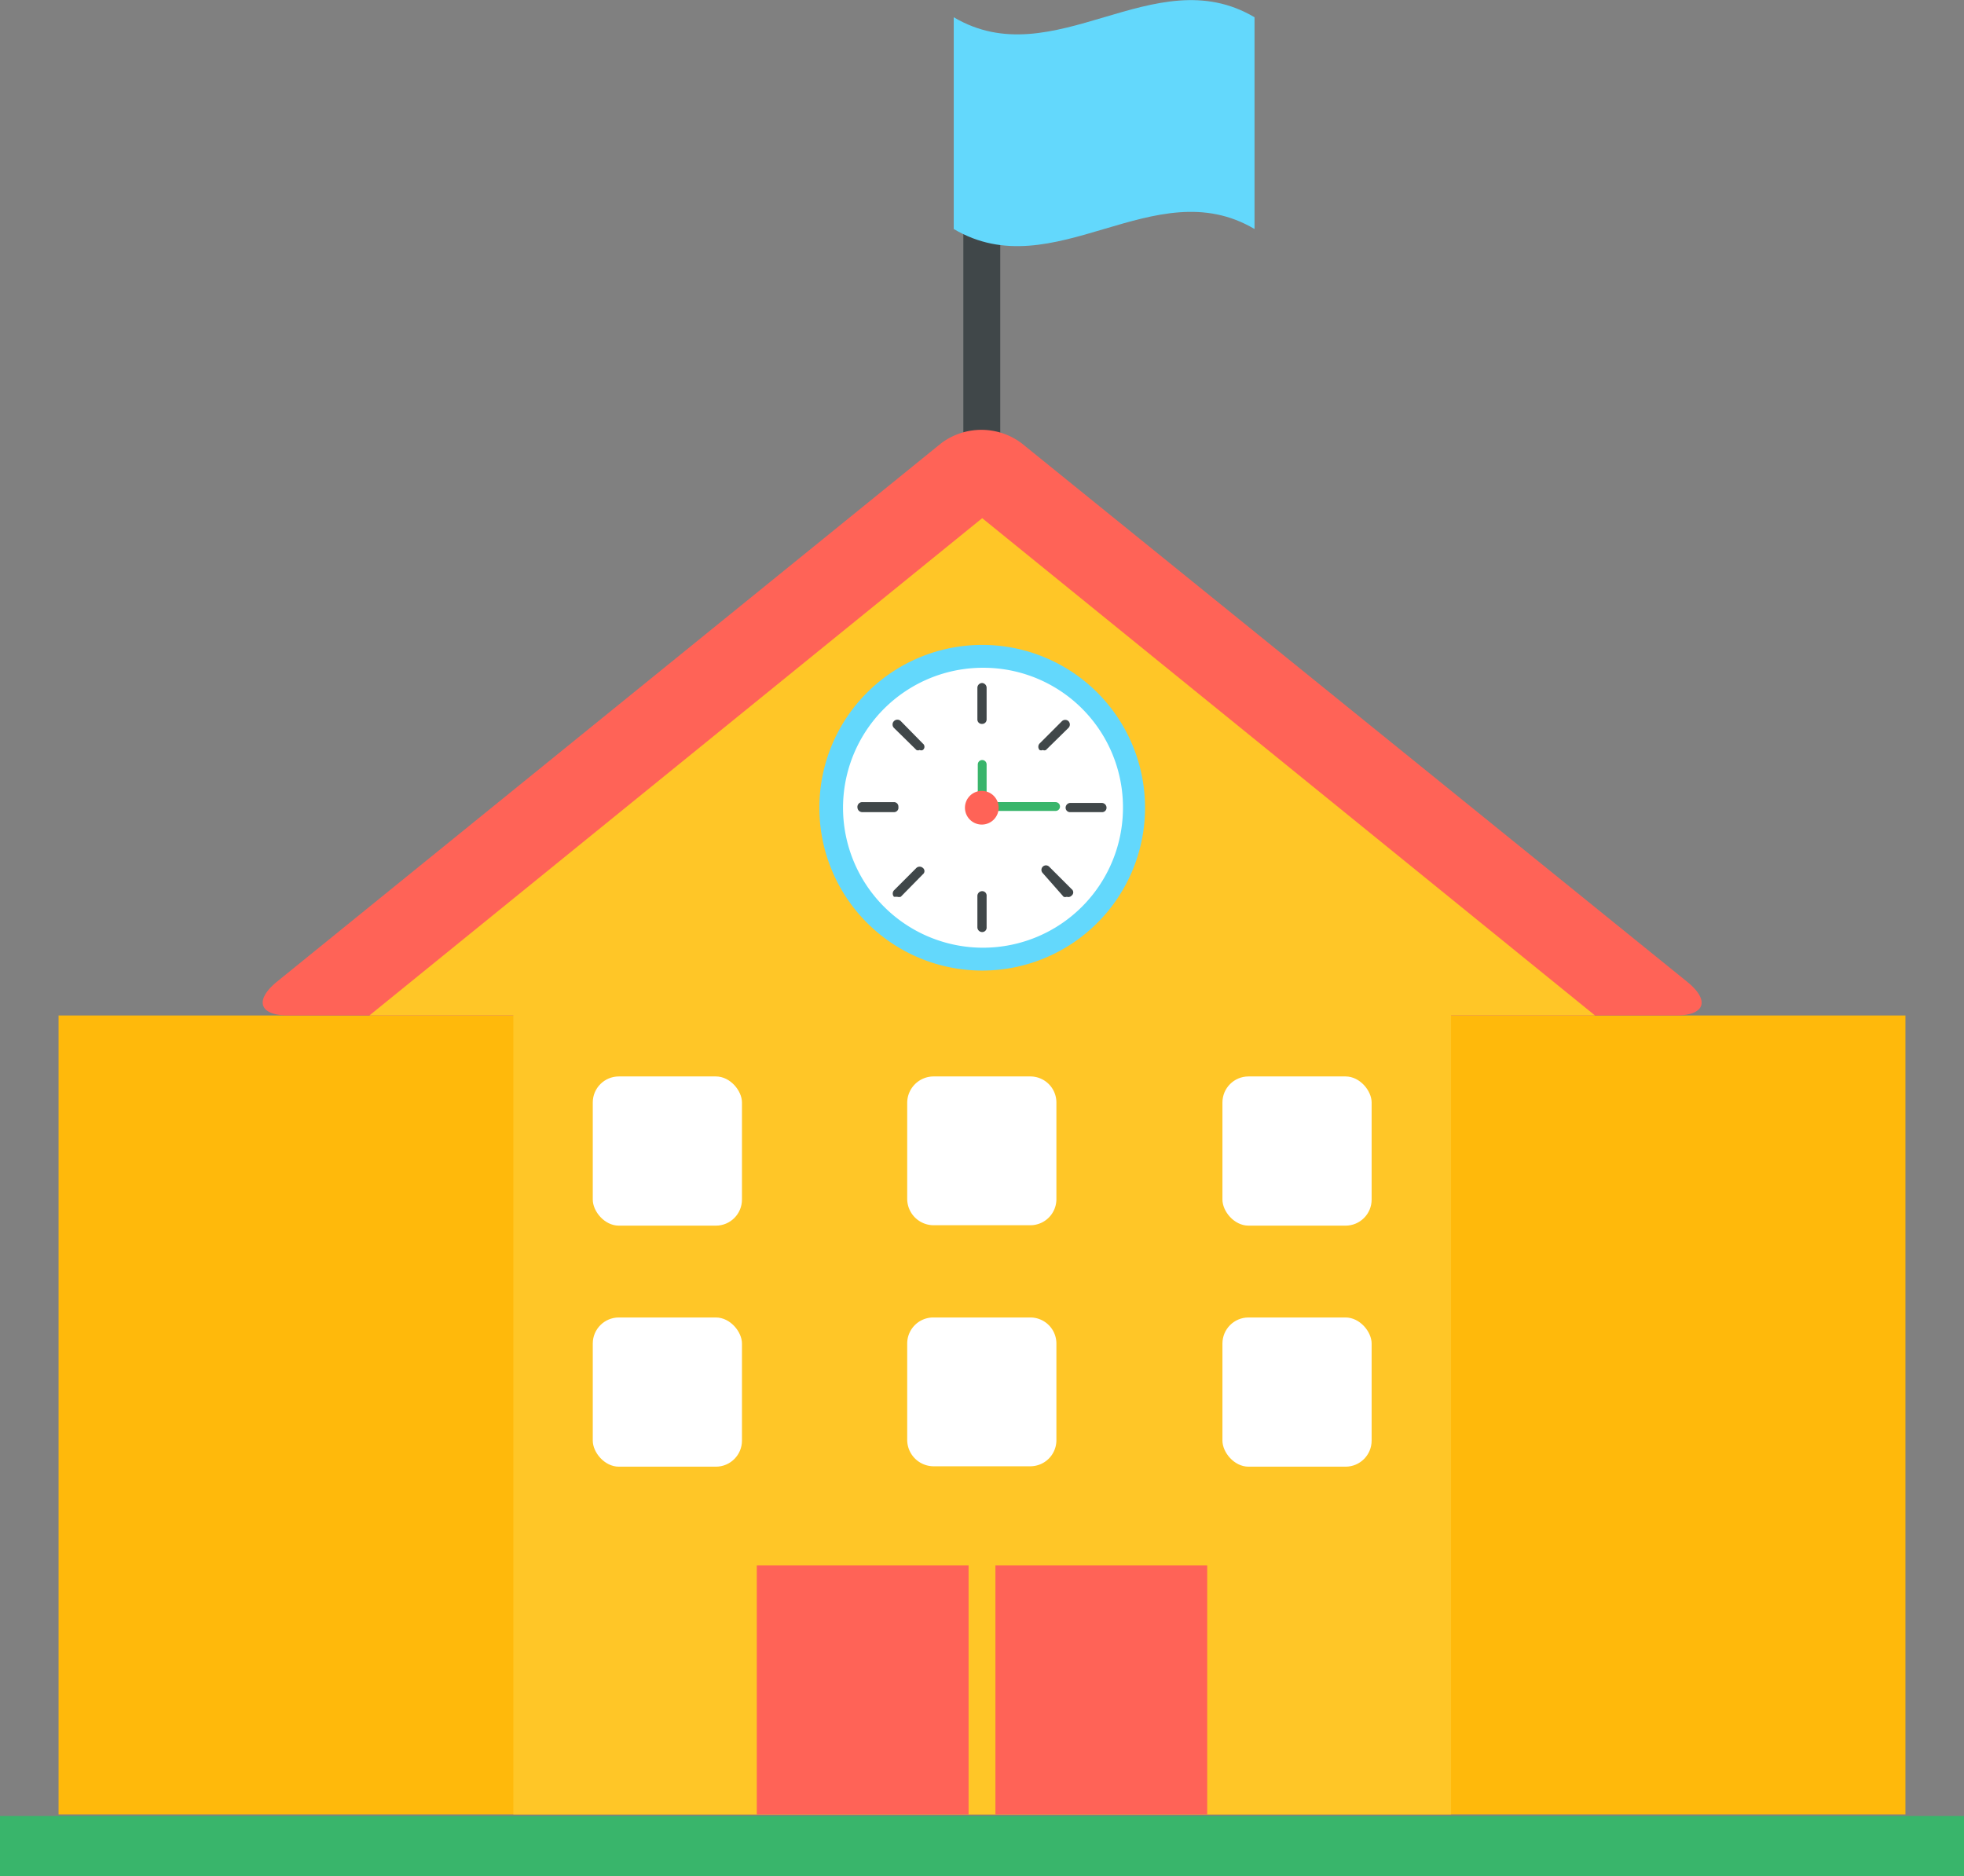 <svg xmlns="http://www.w3.org/2000/svg" viewBox="0 0 48.97 46.78"><rect x="0" y="0" width="48.97" height="46.78" fill="#808080" stroke="none"/><defs><style>.cls-1{fill:#404749;}.cls-2{fill:#63d8fc;}.cls-3{fill:#ffb90b;}.cls-4{fill:#ff6357;}.cls-5{fill:#ffc627;}.cls-6{fill:#fff;}.cls-7{fill:none;stroke:#39b56b;stroke-linecap:round;stroke-miterlimit:10;stroke-width:0.22px;}.cls-8{fill:#39b56b;}</style></defs><title>자산 1</title><g id="레이어_2" data-name="레이어 2"><g id="레이어_1-2" data-name="레이어 1"><rect class="cls-1" x="24.02" y="1.52" width="0.92" height="10.59"/><path class="cls-2" d="M31.28,5.71c-2.5-1.48-5,1.48-7.5,0V.43c2.5,1.48,5-1.48,7.5,0Z"/><rect class="cls-3" x="1.46" y="25.32" width="46.05" height="19.92"/><path class="cls-4" d="M7.19,25.32c-.72,0-.85-.37-.3-.83L23.47,11.05a1.67,1.67,0,0,1,2,0L42.08,24.49c.56.46.43.83-.29.83Z"/><polygon class="cls-5" points="39.77 25.32 24.49 12.92 9.21 25.32 12.8 25.32 12.8 45.24 36.18 45.24 36.18 25.32 39.77 25.32"/><path class="cls-2" d="M28.55,20.14a4.06,4.06,0,1,1-4.06-4.06A4.06,4.06,0,0,1,28.55,20.14Z"/><path class="cls-6" d="M28,20.14a3.49,3.49,0,1,1-3.48-3.49A3.48,3.48,0,0,1,28,20.14Z"/><path class="cls-1" d="M24.49,18.05a.11.11,0,0,1-.12-.11v-.79a.12.12,0,0,1,.12-.12.12.12,0,0,1,.11.12v.79A.11.11,0,0,1,24.49,18.05Z"/><path class="cls-1" d="M24.49,23.24a.12.12,0,0,1-.12-.12v-.78a.12.12,0,0,1,.12-.12.11.11,0,0,1,.11.12v.78A.11.11,0,0,1,24.49,23.24Z"/><path class="cls-1" d="M27.47,20.25h-.78a.11.11,0,0,1-.12-.11.12.12,0,0,1,.12-.12h.78a.12.12,0,0,1,.12.12A.11.11,0,0,1,27.47,20.25Z"/><path class="cls-1" d="M22.29,20.25H21.5a.12.12,0,0,1-.12-.11A.12.12,0,0,1,21.5,20h.79a.11.11,0,0,1,.11.12A.11.11,0,0,1,22.29,20.25Z"/><path class="cls-1" d="M26,18.7a.09.09,0,0,1-.08,0,.12.12,0,0,1,0-.16l.56-.56a.12.12,0,0,1,.16,0,.12.12,0,0,1,0,.17l-.56.55A.09.09,0,0,1,26,18.7Z"/><path class="cls-1" d="M22.37,22.36l-.08,0a.12.12,0,0,1,0-.16l.56-.56a.12.12,0,0,1,.16,0,.1.1,0,0,1,0,.16l-.55.56A.16.16,0,0,1,22.37,22.36Z"/><path class="cls-1" d="M26.6,22.36a.11.11,0,0,1-.08,0L26,21.77a.11.11,0,1,1,.16-.16l.56.56a.1.1,0,0,1,0,.16A.11.11,0,0,1,26.6,22.36Z"/><path class="cls-1" d="M22.93,18.7a.09.09,0,0,1-.08,0l-.56-.55a.12.12,0,1,1,.17-.17l.55.56a.1.1,0,0,1,0,.16A.09.09,0,0,1,22.93,18.7Z"/><line class="cls-7" x1="24.49" y1="20.11" x2="24.49" y2="19.06"/><line class="cls-7" x1="24.49" y1="20.11" x2="26.32" y2="20.11"/><path class="cls-4" d="M24.9,20.14a.42.42,0,1,1-.41-.42A.42.42,0,0,1,24.9,20.14Z"/><rect class="cls-6" x="14.78" y="26.84" width="3.72" height="3.72" rx="0.65"/><path class="cls-6" d="M23.28,26.84h2.41a.65.65,0,0,1,.65.65V29.9a.65.65,0,0,1-.65.65H23.28a.66.66,0,0,1-.66-.66V27.5A.66.66,0,0,1,23.28,26.84Z"/><rect class="cls-6" x="30.48" y="26.84" width="3.72" height="3.72" rx="0.65"/><rect class="cls-6" x="14.78" y="32.85" width="3.72" height="3.72" rx="0.65"/><path class="cls-6" d="M23.28,32.85h2.41a.65.65,0,0,1,.65.65v2.41a.65.65,0,0,1-.65.65H23.28a.66.66,0,0,1-.66-.66V33.5A.65.65,0,0,1,23.28,32.85Z"/><rect class="cls-6" x="30.48" y="32.85" width="3.72" height="3.72" rx="0.65"/><rect class="cls-4" x="18.87" y="39.03" width="5.28" height="6.21"/><rect class="cls-4" x="24.82" y="39.03" width="5.28" height="6.21"/><rect class="cls-8" y="45.28" width="48.97" height="1.5"/></g></g></svg>